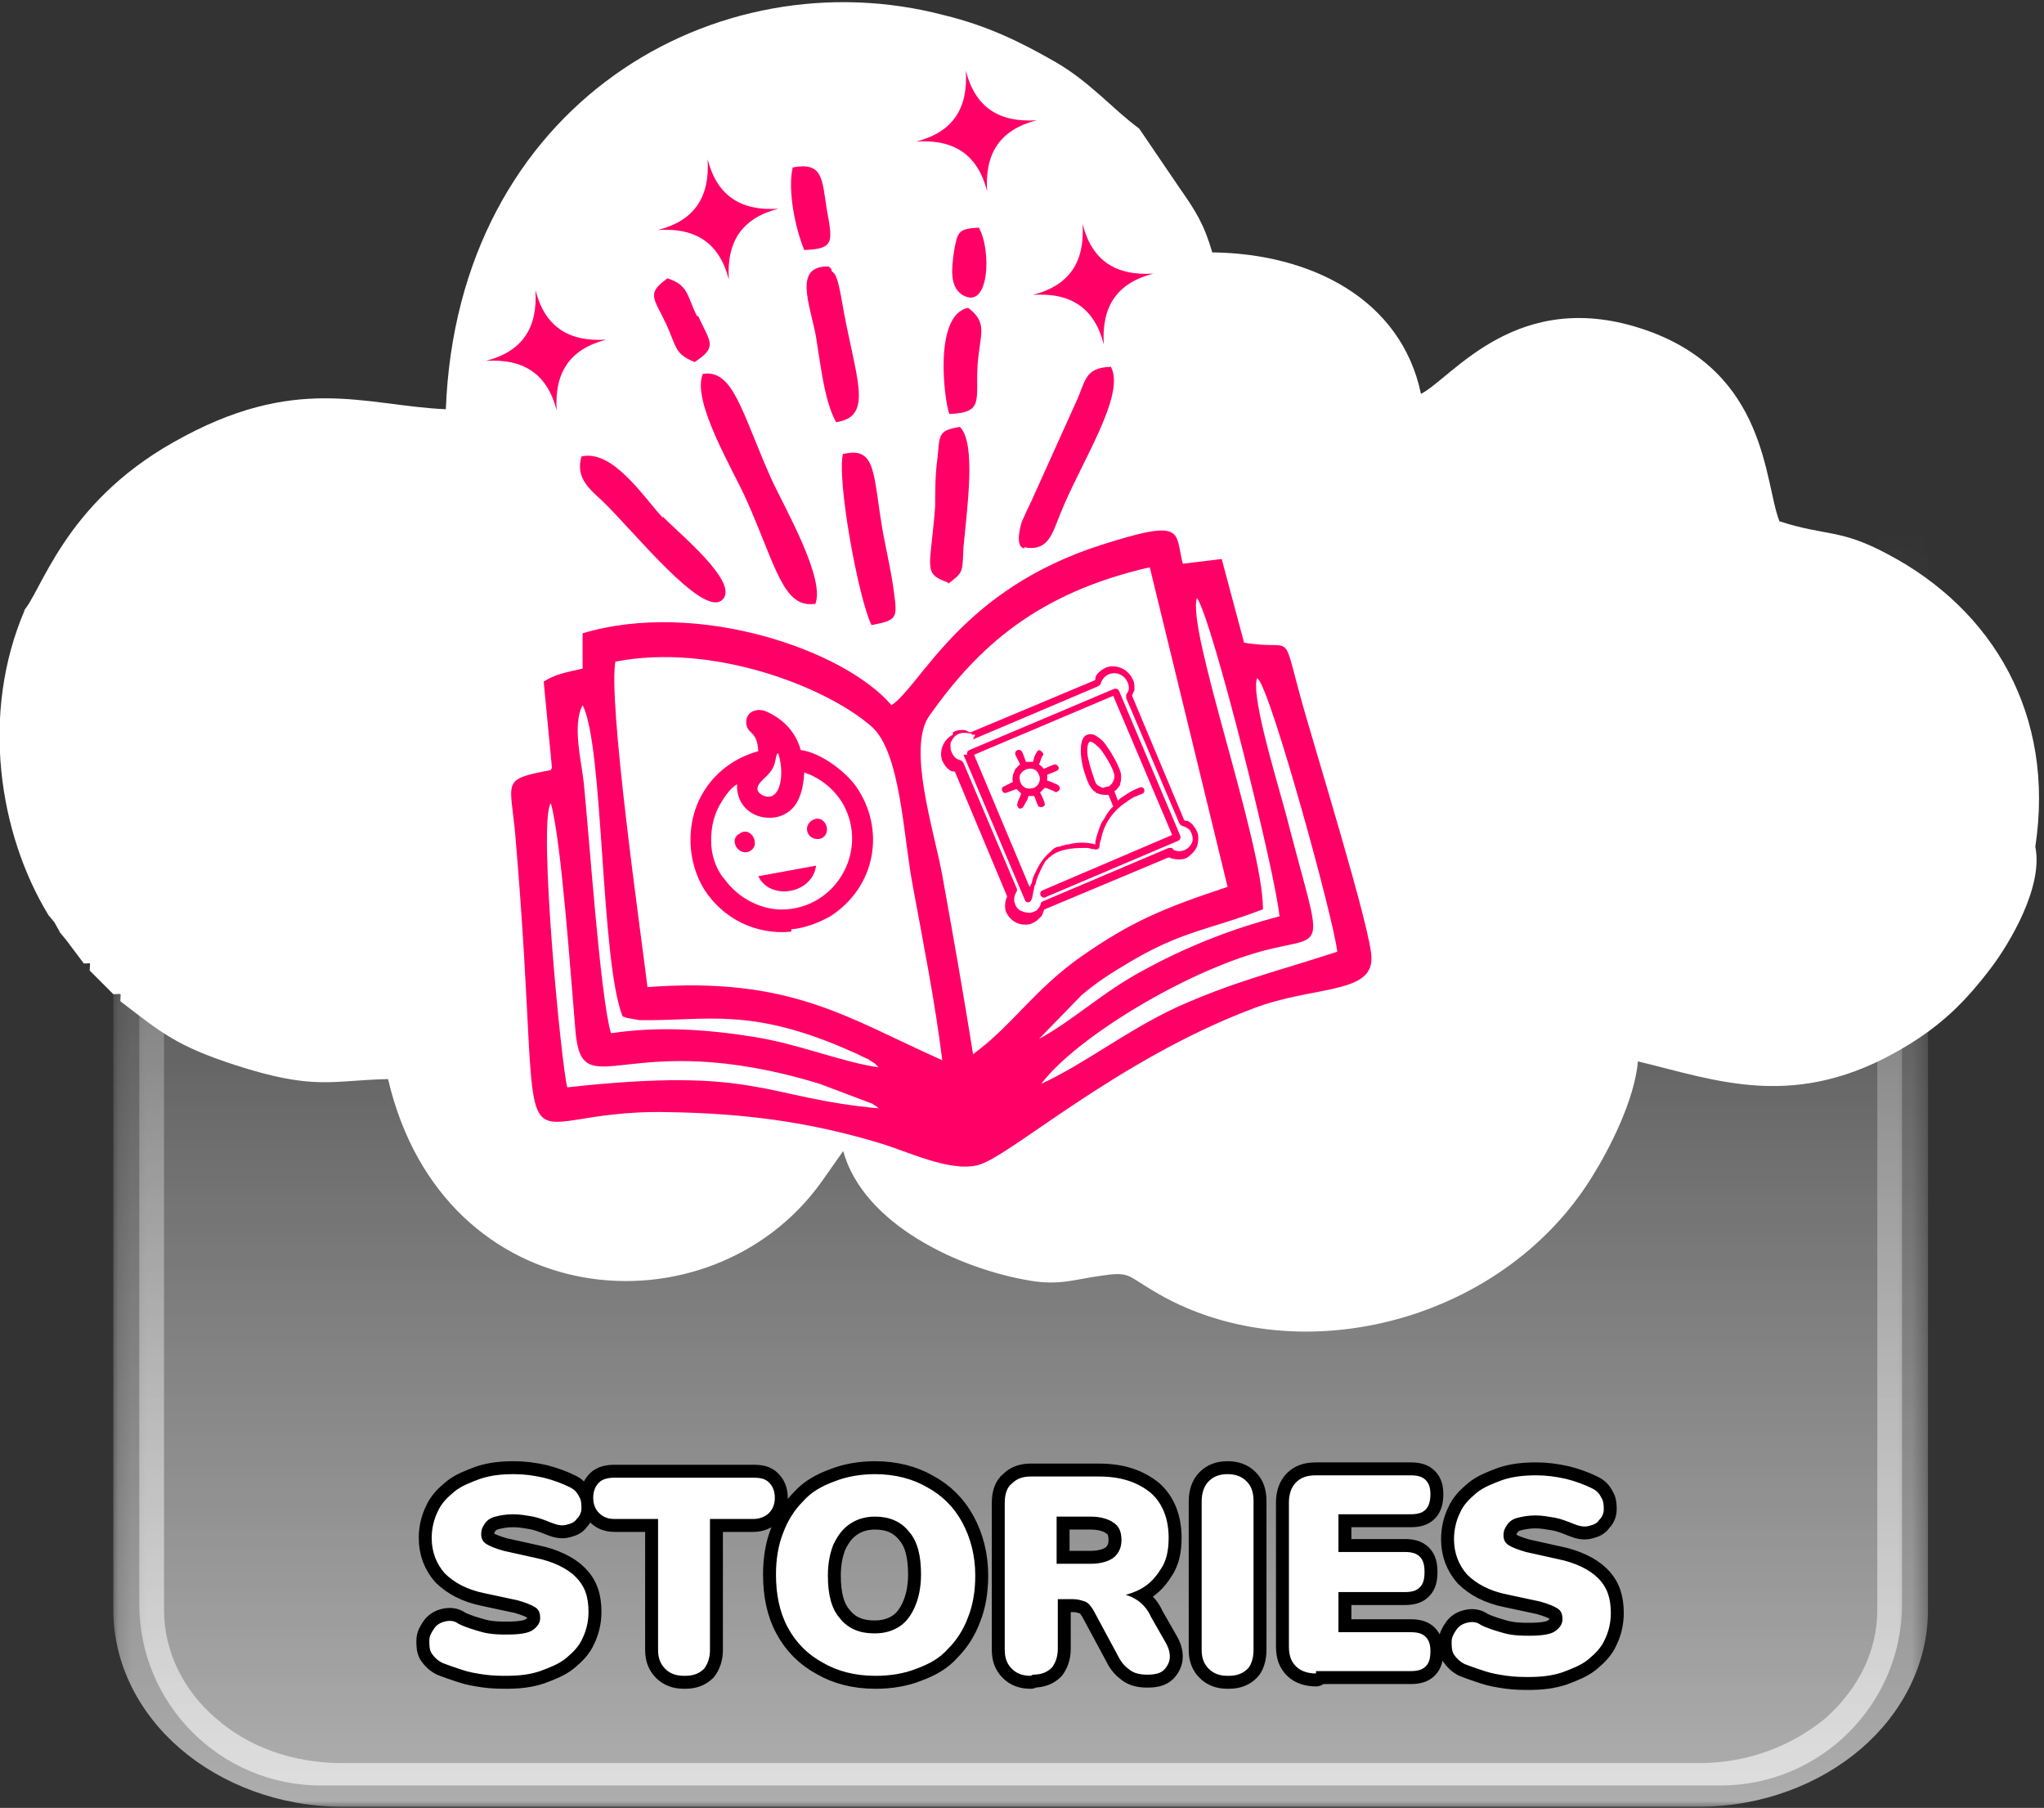 <svg width="147" height="130" viewBox="0 0 147 130" fill="none" xmlns="http://www.w3.org/2000/svg">
<rect x="0" y="0" width="147" height="130" fill="#333333" stroke="none"/>
<mask id="mask0_3289_515" style="mask-type:luminance" maskUnits="userSpaceOnUse" x="9" y="13" width="129" height="117">
<path fill-rule="evenodd" clip-rule="evenodd" d="M9.252 13.992H137.471V129.067H9.252V13.992Z" fill="url(#paint0_linear_3289_515)"/>
</mask>
<g mask="url(#mask0_3289_515)">
<path fill-rule="evenodd" clip-rule="evenodd" d="M23.074 14.755H123.733C130.941 14.755 136.792 20.607 136.792 27.815V115.329C136.792 122.538 130.941 128.389 123.733 128.389H23.074C15.866 128.389 10.015 122.538 10.015 115.329V27.815C10.015 20.607 15.866 14.755 23.074 14.755Z" fill="white"/>
</g>
<mask id="mask1_3289_515" style="mask-type:luminance" maskUnits="userSpaceOnUse" x="8" y="13" width="131" height="117">
<path fill-rule="evenodd" clip-rule="evenodd" d="M8.149 13.144H138.658V130H8.149V13.144Z" fill="url(#paint1_linear_3289_515)"/>
</mask>
<g mask="url(#mask1_3289_515)">
<path d="M24.601 13.144H122.207C126.701 13.144 130.856 14.755 133.824 17.299L133.909 17.384C136.792 19.928 138.658 23.49 138.658 27.306V115.753C138.658 119.654 136.792 123.216 133.824 125.76C130.856 128.304 126.701 129.915 122.207 129.915H24.601C20.106 129.915 15.951 128.304 12.983 125.76C10.015 123.216 8.149 119.654 8.149 115.753V27.306C8.149 23.405 10.015 19.843 12.983 17.299C15.951 14.755 20.106 13.144 24.601 13.144ZM122.207 16.282H24.601C21.039 16.282 17.901 17.554 15.527 19.504C13.237 21.54 11.796 24.253 11.796 27.306V115.753C11.796 118.806 13.237 121.605 15.527 123.555C17.817 125.59 21.039 126.778 24.601 126.778H122.207C125.768 126.778 128.906 125.506 131.28 123.555C133.57 121.52 135.012 118.806 135.012 115.753V27.306C135.012 24.338 133.57 21.54 131.365 19.589L131.28 19.504C128.991 17.469 125.768 16.282 122.207 16.282Z" fill="white"/>
</g>
<path d="M36.558 120.502C36.049 120.502 35.455 120.502 34.862 120.418C34.268 120.333 33.759 120.248 33.25 120.078C32.742 119.909 32.233 119.739 31.809 119.57C31.47 119.4 31.215 119.146 31.046 118.891C30.876 118.637 30.876 118.297 30.876 117.958C30.876 117.619 31.046 117.365 31.215 117.11C31.385 116.856 31.639 116.686 31.978 116.601C32.318 116.517 32.657 116.517 32.996 116.771C33.505 117.025 34.098 117.195 34.692 117.365C35.37 117.534 35.964 117.534 36.473 117.534C37.321 117.534 37.999 117.449 38.339 117.195C38.678 116.941 38.847 116.686 38.847 116.347C38.847 116.008 38.763 115.753 38.508 115.584C38.254 115.414 37.83 115.245 37.236 115.075L34.862 114.566C33.59 114.312 32.657 113.803 31.978 113.125C31.385 112.446 31.046 111.598 31.046 110.581C31.046 109.902 31.215 109.224 31.47 108.715C31.724 108.121 32.148 107.697 32.657 107.273C33.166 106.849 33.844 106.595 34.522 106.341C35.286 106.086 36.049 106.001 36.982 106.001C37.66 106.001 38.339 106.086 39.102 106.256C39.78 106.425 40.459 106.68 40.967 106.934C41.306 107.104 41.476 107.273 41.646 107.613C41.815 107.867 41.815 108.206 41.815 108.461C41.815 108.8 41.646 109.054 41.476 109.224C41.306 109.478 41.052 109.563 40.713 109.648C40.374 109.733 40.035 109.648 39.611 109.478C39.187 109.309 38.763 109.139 38.339 109.054C37.83 108.969 37.406 108.885 36.897 108.885C36.388 108.885 35.964 108.969 35.625 109.054C35.286 109.139 35.031 109.309 34.862 109.563C34.692 109.817 34.607 109.987 34.607 110.326C34.607 110.581 34.692 110.835 34.946 111.005C35.201 111.174 35.625 111.344 36.218 111.513L38.508 112.022C39.78 112.277 40.798 112.785 41.391 113.379C42.07 114.057 42.324 114.821 42.324 115.923C42.324 116.601 42.154 117.28 41.9 117.789C41.646 118.382 41.222 118.806 40.713 119.23C40.204 119.654 39.526 119.909 38.847 120.163C38.084 120.418 37.321 120.502 36.388 120.502H36.558ZM49.193 120.502C48.599 120.502 48.175 120.333 47.836 119.994C47.497 119.654 47.327 119.23 47.327 118.637V109.224H44.19C43.681 109.224 43.342 109.054 43.087 108.8C42.833 108.545 42.663 108.206 42.663 107.697C42.663 107.189 42.833 106.849 43.087 106.595C43.342 106.341 43.766 106.256 44.19 106.256H54.196C54.705 106.256 55.044 106.341 55.299 106.595C55.553 106.849 55.723 107.189 55.723 107.697C55.723 108.206 55.553 108.545 55.299 108.8C55.044 109.054 54.62 109.224 54.196 109.224H51.059V118.637C51.059 119.23 50.889 119.654 50.635 119.994C50.295 120.333 49.871 120.502 49.278 120.502H49.193ZM62.931 120.502C61.489 120.502 60.217 120.163 59.2 119.57C58.097 118.976 57.249 118.128 56.656 117.025C56.062 115.923 55.807 114.651 55.807 113.209C55.807 112.107 55.977 111.089 56.316 110.241C56.656 109.309 57.164 108.545 57.758 107.952C58.352 107.273 59.115 106.849 60.047 106.51C60.895 106.171 61.913 106.001 62.931 106.001C64.372 106.001 65.644 106.341 66.662 106.934C67.764 107.528 68.612 108.376 69.206 109.478C69.8 110.581 70.139 111.853 70.139 113.294C70.139 114.397 69.969 115.414 69.63 116.262C69.291 117.195 68.782 117.958 68.188 118.552C67.595 119.23 66.832 119.654 65.899 119.994C65.051 120.333 64.033 120.502 63.016 120.502H62.931ZM62.931 117.449C63.609 117.449 64.203 117.28 64.712 116.941C65.22 116.601 65.56 116.093 65.814 115.499C66.068 114.905 66.238 114.142 66.238 113.209C66.238 111.853 65.984 110.835 65.39 110.157C64.796 109.393 63.948 109.054 62.931 109.054C62.252 109.054 61.659 109.224 61.15 109.563C60.641 109.902 60.302 110.326 59.963 111.005C59.708 111.598 59.539 112.361 59.539 113.294C59.539 114.651 59.793 115.669 60.387 116.347C60.98 117.11 61.828 117.449 62.846 117.449H62.931ZM74.124 120.502C73.531 120.502 73.107 120.333 72.768 119.994C72.428 119.654 72.259 119.23 72.259 118.637V108.037C72.259 107.443 72.428 106.934 72.768 106.68C73.107 106.341 73.531 106.171 74.124 106.171H79.043C80.654 106.171 81.841 106.595 82.774 107.358C83.622 108.121 84.046 109.224 84.046 110.581C84.046 111.513 83.877 112.277 83.453 112.87C83.029 113.549 82.52 114.057 81.757 114.397C80.993 114.736 80.145 114.905 79.043 114.905L79.213 114.566H80.145C80.739 114.566 81.248 114.736 81.672 114.99C82.096 115.245 82.52 115.669 82.774 116.262L83.792 118.043C84.046 118.467 84.131 118.806 84.131 119.146C84.131 119.485 83.961 119.824 83.707 120.078C83.453 120.333 83.029 120.418 82.52 120.418C82.011 120.418 81.587 120.333 81.248 120.078C80.909 119.824 80.654 119.57 80.4 119.061L78.619 115.753C78.449 115.499 78.28 115.245 78.025 115.16C77.771 115.075 77.517 114.99 77.177 114.99H76.075V118.552C76.075 119.146 75.905 119.57 75.651 119.909C75.312 120.248 74.888 120.418 74.294 120.418L74.124 120.502ZM75.99 112.446H78.449C79.128 112.446 79.721 112.277 80.061 112.022C80.4 111.768 80.654 111.344 80.654 110.75C80.654 110.157 80.485 109.733 80.061 109.478C79.721 109.224 79.128 109.054 78.449 109.054H75.99V112.446ZM88.286 120.502C87.693 120.502 87.269 120.333 86.93 119.994C86.59 119.654 86.421 119.23 86.421 118.637V107.952C86.421 107.358 86.59 106.849 86.93 106.51C87.269 106.171 87.693 106.001 88.286 106.001C88.88 106.001 89.304 106.171 89.643 106.51C89.982 106.849 90.152 107.273 90.152 107.952V118.637C90.152 119.23 89.982 119.739 89.728 119.994C89.389 120.333 88.965 120.502 88.371 120.502H88.286ZM94.646 120.333C94.053 120.333 93.544 120.163 93.205 119.824C92.865 119.485 92.696 119.061 92.696 118.382V108.037C92.696 107.443 92.865 106.934 93.205 106.595C93.544 106.256 93.968 106.086 94.646 106.086H101.43C101.939 106.086 102.278 106.171 102.533 106.425C102.787 106.68 102.872 107.019 102.872 107.443C102.872 107.867 102.787 108.291 102.533 108.545C102.278 108.8 101.939 108.885 101.43 108.885H96.258V111.598H101.006C101.515 111.598 101.854 111.683 102.109 111.937C102.363 112.192 102.448 112.531 102.448 113.04C102.448 113.549 102.363 113.888 102.109 114.142C101.854 114.397 101.515 114.481 101.006 114.481H96.258V117.365H101.43C101.939 117.365 102.278 117.449 102.533 117.704C102.787 117.958 102.872 118.297 102.872 118.722C102.872 119.23 102.787 119.57 102.533 119.824C102.278 120.078 101.939 120.163 101.43 120.163H94.646V120.333ZM110.08 120.587C109.571 120.587 108.978 120.587 108.384 120.502C107.791 120.418 107.282 120.333 106.773 120.163C106.264 119.994 105.755 119.824 105.331 119.654C104.992 119.485 104.738 119.23 104.568 118.976C104.398 118.721 104.398 118.382 104.398 118.043C104.398 117.704 104.568 117.449 104.738 117.195C104.907 116.941 105.162 116.771 105.501 116.686C105.84 116.601 106.179 116.601 106.519 116.856C107.027 117.11 107.621 117.28 108.215 117.449C108.893 117.619 109.487 117.619 109.995 117.619C110.843 117.619 111.522 117.534 111.861 117.28C112.2 117.025 112.37 116.771 112.37 116.432C112.37 116.093 112.285 115.838 112.031 115.669C111.776 115.499 111.352 115.329 110.759 115.16L108.384 114.651C107.112 114.397 106.179 113.888 105.501 113.209C104.907 112.531 104.568 111.683 104.568 110.665C104.568 109.987 104.738 109.309 104.992 108.8C105.246 108.206 105.671 107.782 106.179 107.358C106.688 106.934 107.367 106.68 108.045 106.425C108.808 106.171 109.571 106.086 110.504 106.086C111.183 106.086 111.861 106.171 112.624 106.341C113.303 106.51 113.981 106.765 114.49 107.019C114.829 107.189 114.999 107.358 115.168 107.697C115.338 107.952 115.338 108.291 115.338 108.545C115.338 108.885 115.168 109.139 114.999 109.309C114.829 109.563 114.575 109.648 114.235 109.733C113.896 109.817 113.557 109.733 113.133 109.563C112.709 109.393 112.285 109.224 111.861 109.139C111.352 109.054 110.928 108.969 110.419 108.969C109.911 108.969 109.487 109.054 109.147 109.139C108.808 109.224 108.554 109.393 108.384 109.648C108.215 109.902 108.13 110.072 108.13 110.411C108.13 110.665 108.215 110.92 108.469 111.089C108.723 111.259 109.147 111.429 109.741 111.598L112.031 112.107C113.303 112.361 114.32 112.87 114.914 113.464C115.592 114.142 115.847 114.905 115.847 116.008C115.847 116.686 115.677 117.365 115.423 117.873C115.168 118.467 114.744 118.891 114.235 119.315C113.727 119.739 113.048 119.994 112.37 120.248C111.607 120.502 110.843 120.587 109.911 120.587H110.08Z" stroke="black" stroke-width="1.861" stroke-miterlimit="2.613" stroke-linecap="round" stroke-linejoin="round"/>
<path d="M36.558 120.502C36.049 120.502 35.455 120.502 34.862 120.418C34.268 120.333 33.759 120.248 33.25 120.078C32.742 119.909 32.233 119.739 31.809 119.57C31.47 119.4 31.215 119.146 31.046 118.891C30.876 118.637 30.876 118.297 30.876 117.958C30.876 117.619 31.046 117.365 31.215 117.11C31.385 116.856 31.639 116.686 31.978 116.601C32.318 116.517 32.657 116.517 32.996 116.771C33.505 117.025 34.098 117.195 34.692 117.365C35.37 117.534 35.964 117.534 36.473 117.534C37.321 117.534 37.999 117.449 38.339 117.195C38.678 116.941 38.847 116.686 38.847 116.347C38.847 116.008 38.763 115.753 38.508 115.584C38.254 115.414 37.83 115.245 37.236 115.075L34.862 114.566C33.59 114.312 32.657 113.803 31.978 113.125C31.385 112.446 31.046 111.598 31.046 110.581C31.046 109.902 31.215 109.224 31.47 108.715C31.724 108.121 32.148 107.697 32.657 107.273C33.166 106.849 33.844 106.595 34.522 106.341C35.286 106.086 36.049 106.001 36.982 106.001C37.66 106.001 38.339 106.086 39.102 106.256C39.78 106.425 40.459 106.68 40.967 106.934C41.306 107.104 41.476 107.273 41.646 107.613C41.815 107.867 41.815 108.206 41.815 108.461C41.815 108.8 41.646 109.054 41.476 109.224C41.306 109.478 41.052 109.563 40.713 109.648C40.374 109.733 40.035 109.648 39.611 109.478C39.187 109.309 38.763 109.139 38.339 109.054C37.83 108.969 37.406 108.885 36.897 108.885C36.388 108.885 35.964 108.969 35.625 109.054C35.286 109.139 35.031 109.309 34.862 109.563C34.692 109.817 34.607 109.987 34.607 110.326C34.607 110.581 34.692 110.835 34.946 111.005C35.201 111.174 35.625 111.344 36.218 111.513L38.508 112.022C39.78 112.277 40.798 112.785 41.391 113.379C42.07 114.057 42.324 114.821 42.324 115.923C42.324 116.601 42.154 117.28 41.9 117.789C41.646 118.382 41.222 118.806 40.713 119.23C40.204 119.654 39.526 119.909 38.847 120.163C38.084 120.418 37.321 120.502 36.388 120.502H36.558ZM49.193 120.502C48.599 120.502 48.175 120.333 47.836 119.994C47.497 119.654 47.327 119.23 47.327 118.637V109.224H44.19C43.681 109.224 43.342 109.054 43.087 108.8C42.833 108.545 42.663 108.206 42.663 107.697C42.663 107.189 42.833 106.849 43.087 106.595C43.342 106.341 43.766 106.256 44.19 106.256H54.196C54.705 106.256 55.044 106.341 55.299 106.595C55.553 106.849 55.723 107.189 55.723 107.697C55.723 108.206 55.553 108.545 55.299 108.8C55.044 109.054 54.62 109.224 54.196 109.224H51.059V118.637C51.059 119.23 50.889 119.654 50.635 119.994C50.295 120.333 49.871 120.502 49.278 120.502H49.193ZM62.931 120.502C61.489 120.502 60.217 120.163 59.2 119.57C58.097 118.976 57.249 118.128 56.656 117.025C56.062 115.923 55.807 114.651 55.807 113.209C55.807 112.107 55.977 111.089 56.316 110.241C56.656 109.309 57.164 108.545 57.758 107.952C58.352 107.273 59.115 106.849 60.047 106.51C60.895 106.171 61.913 106.001 62.931 106.001C64.372 106.001 65.644 106.341 66.662 106.934C67.764 107.528 68.612 108.376 69.206 109.478C69.8 110.581 70.139 111.853 70.139 113.294C70.139 114.397 69.969 115.414 69.63 116.262C69.291 117.195 68.782 117.958 68.188 118.552C67.595 119.23 66.832 119.654 65.899 119.994C65.051 120.333 64.033 120.502 63.016 120.502H62.931ZM62.931 117.449C63.609 117.449 64.203 117.28 64.712 116.941C65.22 116.601 65.56 116.093 65.814 115.499C66.068 114.905 66.238 114.142 66.238 113.209C66.238 111.853 65.984 110.835 65.39 110.157C64.796 109.393 63.948 109.054 62.931 109.054C62.252 109.054 61.659 109.224 61.15 109.563C60.641 109.902 60.302 110.326 59.963 111.005C59.708 111.598 59.539 112.361 59.539 113.294C59.539 114.651 59.793 115.669 60.387 116.347C60.98 117.11 61.828 117.449 62.846 117.449H62.931ZM74.124 120.502C73.531 120.502 73.107 120.333 72.768 119.994C72.428 119.654 72.259 119.23 72.259 118.637V108.037C72.259 107.443 72.428 106.934 72.768 106.68C73.107 106.341 73.531 106.171 74.124 106.171H79.043C80.654 106.171 81.841 106.595 82.774 107.358C83.622 108.121 84.046 109.224 84.046 110.581C84.046 111.513 83.877 112.277 83.453 112.87C83.029 113.549 82.52 114.057 81.757 114.397C80.993 114.736 80.145 114.905 79.043 114.905L79.213 114.566H80.145C80.739 114.566 81.248 114.736 81.672 114.99C82.096 115.245 82.52 115.669 82.774 116.262L83.792 118.043C84.046 118.467 84.131 118.806 84.131 119.146C84.131 119.485 83.961 119.824 83.707 120.078C83.453 120.333 83.029 120.418 82.52 120.418C82.011 120.418 81.587 120.333 81.248 120.078C80.909 119.824 80.654 119.57 80.4 119.061L78.619 115.753C78.449 115.499 78.28 115.245 78.025 115.16C77.771 115.075 77.517 114.99 77.177 114.99H76.075V118.552C76.075 119.146 75.905 119.57 75.651 119.909C75.312 120.248 74.888 120.418 74.294 120.418L74.124 120.502ZM75.99 112.446H78.449C79.128 112.446 79.721 112.277 80.061 112.022C80.4 111.768 80.654 111.344 80.654 110.75C80.654 110.157 80.485 109.733 80.061 109.478C79.721 109.224 79.128 109.054 78.449 109.054H75.99V112.446ZM88.286 120.502C87.693 120.502 87.269 120.333 86.93 119.994C86.59 119.654 86.421 119.23 86.421 118.637V107.952C86.421 107.358 86.59 106.849 86.93 106.51C87.269 106.171 87.693 106.001 88.286 106.001C88.88 106.001 89.304 106.171 89.643 106.51C89.982 106.849 90.152 107.273 90.152 107.952V118.637C90.152 119.23 89.982 119.739 89.728 119.994C89.389 120.333 88.965 120.502 88.371 120.502H88.286ZM94.646 120.333C94.053 120.333 93.544 120.163 93.205 119.824C92.865 119.485 92.696 119.061 92.696 118.382V108.037C92.696 107.443 92.865 106.934 93.205 106.595C93.544 106.256 93.968 106.086 94.646 106.086H101.43C101.939 106.086 102.278 106.171 102.533 106.425C102.787 106.68 102.872 107.019 102.872 107.443C102.872 107.867 102.787 108.291 102.533 108.545C102.278 108.8 101.939 108.885 101.43 108.885H96.258V111.598H101.006C101.515 111.598 101.854 111.683 102.109 111.937C102.363 112.192 102.448 112.531 102.448 113.04C102.448 113.549 102.363 113.888 102.109 114.142C101.854 114.397 101.515 114.481 101.006 114.481H96.258V117.365H101.43C101.939 117.365 102.278 117.449 102.533 117.704C102.787 117.958 102.872 118.297 102.872 118.722C102.872 119.23 102.787 119.57 102.533 119.824C102.278 120.078 101.939 120.163 101.43 120.163H94.646V120.333ZM110.08 120.587C109.571 120.587 108.978 120.587 108.384 120.502C107.791 120.418 107.282 120.333 106.773 120.163C106.264 119.994 105.755 119.824 105.331 119.654C104.992 119.485 104.738 119.23 104.568 118.976C104.398 118.721 104.398 118.382 104.398 118.043C104.398 117.704 104.568 117.449 104.738 117.195C104.907 116.941 105.162 116.771 105.501 116.686C105.84 116.601 106.179 116.601 106.519 116.856C107.027 117.11 107.621 117.28 108.215 117.449C108.893 117.619 109.487 117.619 109.995 117.619C110.843 117.619 111.522 117.534 111.861 117.28C112.2 117.025 112.37 116.771 112.37 116.432C112.37 116.093 112.285 115.838 112.031 115.669C111.776 115.499 111.352 115.329 110.759 115.16L108.384 114.651C107.112 114.397 106.179 113.888 105.501 113.209C104.907 112.531 104.568 111.683 104.568 110.665C104.568 109.987 104.738 109.309 104.992 108.8C105.246 108.206 105.671 107.782 106.179 107.358C106.688 106.934 107.367 106.68 108.045 106.425C108.808 106.171 109.571 106.086 110.504 106.086C111.183 106.086 111.861 106.171 112.624 106.341C113.303 106.51 113.981 106.765 114.49 107.019C114.829 107.189 114.999 107.358 115.168 107.697C115.338 107.952 115.338 108.291 115.338 108.545C115.338 108.885 115.168 109.139 114.999 109.309C114.829 109.563 114.575 109.648 114.235 109.733C113.896 109.817 113.557 109.733 113.133 109.563C112.709 109.393 112.285 109.224 111.861 109.139C111.352 109.054 110.928 108.969 110.419 108.969C109.911 108.969 109.487 109.054 109.147 109.139C108.808 109.224 108.554 109.393 108.384 109.648C108.215 109.902 108.13 110.072 108.13 110.411C108.13 110.665 108.215 110.92 108.469 111.089C108.723 111.259 109.147 111.429 109.741 111.598L112.031 112.107C113.303 112.361 114.32 112.87 114.914 113.464C115.592 114.142 115.847 114.905 115.847 116.008C115.847 116.686 115.677 117.365 115.423 117.873C115.168 118.467 114.744 118.891 114.235 119.315C113.727 119.739 113.048 119.994 112.37 120.248C111.607 120.502 110.843 120.587 109.911 120.587H110.08Z" fill="white"/>
<path fill-rule="evenodd" clip-rule="evenodd" d="M1.789 43.842C-1.433 51.305 -0.076 59.954 3.485 65.806L3.909 66.314L4.333 67.078L4.757 67.587L6.029 69.282C6.623 69.282 6.453 69.113 6.453 69.791L8.149 71.487C8.828 71.487 8.658 71.318 8.658 71.996C11.626 74.286 12.729 75.219 16.884 76.575C22.65 78.441 23.837 77.678 27.908 77.593C31.893 94.638 51.059 96.08 59.03 85.055L60.641 82.766C62.083 88.023 68.952 91.246 74.124 92.094C76.16 92.433 77.262 92.009 79.043 91.755C81.248 91.416 80.993 91.67 82.859 92.772C92.865 98.878 107.875 95.316 114.49 84.632C115.762 82.596 117.543 79.119 117.797 76.321C123.479 77.678 129.16 79.967 136.962 75.303C139.676 73.692 141.372 71.996 143.237 69.537C144.509 67.841 146.969 63.77 146.375 60.887C147.817 51.389 143.322 43.842 135.775 39.856C132.298 37.991 131.365 38.584 127.973 37.482C126.871 34.684 127.125 26.797 118.391 23.744C109.147 20.522 104.483 27.136 102.194 28.324C100.752 21.455 94.222 18.232 87.184 18.148C86.59 16.112 85.997 15.179 84.809 13.483L81.926 9.243C80.061 7.887 78.365 5.851 75.82 4.41C73.446 3.053 71.072 1.866 67.934 1.102C51.567 -3.222 32.911 7.463 32.063 29.426C26.212 29.172 21.293 26.797 12.474 31.8C4.503 36.295 2.976 42.655 1.62 44.012L1.789 43.842Z" fill="white"/>
<path fill-rule="evenodd" clip-rule="evenodd" d="M69.969 75.727C69.291 71.487 68.528 67.162 67.764 62.922C67.171 59.7 65.22 53.764 66.832 51.474C70.308 46.556 74.548 42.655 82.689 40.789L88.286 63.77C83.707 65.297 81.417 66.23 77.771 68.774C74.379 71.148 72.768 73.777 69.969 75.812V75.727ZM44.274 47.574C51.228 46.217 59.369 49.354 62.676 52.237C64.796 54.103 64.966 60.209 65.644 63.686C66.407 67.841 67.255 72.081 67.764 76.236C60.895 73.183 56.91 70.215 46.564 70.978C46.055 66.823 43.681 50.202 44.274 47.489V47.574ZM63.355 79.713C54.79 78.95 54.62 76.66 40.798 78.187C40.374 76.66 38.678 59.106 39.61 57.75C40.374 60.378 41.052 70.3 41.391 74.201C41.9 79.713 45.038 73.692 58.945 77.932L62.761 79.374C62.846 79.459 63.016 79.543 63.016 79.543C63.1 79.628 63.185 79.713 63.27 79.713H63.355ZM90.491 48.846C91.424 49.778 95.918 66.06 96.173 68.434C91.763 69.876 88.795 70.555 84.64 72.42C80.993 74.116 78.025 76.491 74.888 77.932C77.432 74.54 85.657 69.622 91.254 68.265C95.409 67.247 95.07 68.519 92.696 59.361C92.187 57.241 89.897 50.117 90.406 48.761L90.491 48.846ZM77.771 71.572C78.958 70.555 80.061 69.876 81.502 69.028C85.149 66.908 87.099 66.823 90.83 65.382C90.83 60.548 85.318 45.284 86.081 42.994C87.184 44.521 91.763 62.922 92.017 65.891C88.456 66.823 85.318 68.095 82.35 69.707C79.297 71.318 77.347 73.268 74.718 74.71L77.771 71.572ZM43.935 74.286C43.172 71.657 42.409 60.548 41.985 56.308C41.815 54.697 41.137 52.153 41.9 50.711C43.426 53.594 43.172 69.113 44.783 73.099C44.868 73.099 45.038 73.183 45.038 73.183L45.971 73.353C50.804 73.438 53.942 72.335 61.319 75.643C61.574 75.727 62.167 76.067 62.422 76.151C63.185 76.66 62.761 76.321 63.185 76.745C60.641 76.406 57.419 75.049 54.111 74.54C50.889 74.031 47.412 73.777 44.02 74.286H43.935ZM39.61 55.375C35.964 56.054 36.727 56.138 37.066 60.124C39.356 86.921 35.625 79.713 48.006 79.968C53.433 80.052 58.097 80.646 63.185 82.172C65.22 82.766 68.273 84.292 70.308 83.784C72.513 83.275 80.23 76.236 90.152 72.505C94.392 70.894 98.632 71.487 98.632 68.943C98.717 67.162 94.392 53.34 93.459 49.863C92.187 45.199 93.035 46.81 89.473 46.217L87.862 40.196L85.064 40.535C84.47 38.245 85.318 37.228 79.213 39.178C69.121 42.401 66.323 49.185 64.118 50.711C60.726 46.725 50.126 43.079 41.9 45.538V48.082C40.713 48.337 39.865 48.506 39.102 49.015L39.695 55.206L39.61 55.375Z" fill="#FF0066"/>
<path fill-rule="evenodd" clip-rule="evenodd" d="M58.606 43.503C59.454 41.722 56.401 36.465 55.468 34.429C53.348 29.68 52.755 26.543 50.55 26.882C49.702 28.832 52.755 33.836 53.688 35.956C55.807 40.705 56.316 43.757 58.606 43.418V43.503ZM47.667 37.228C46.31 35.786 44.105 32.309 41.815 32.818C41.391 34.344 42.324 35.108 43.342 36.041C45.547 38.16 50.465 44.351 51.907 43.164C53.348 41.977 48.684 38.245 47.667 37.143V37.228ZM73.616 39.348C75.397 39.687 75.651 38.415 76.245 36.973C77.686 33.327 80.993 28.408 79.891 26.373C77.941 26.458 78.11 27.391 77.347 29.002L74.209 35.956C74.04 36.295 73.446 37.567 73.446 37.652C72.937 39.517 73.701 39.433 73.701 39.433L73.616 39.348ZM60.641 32.564C60.132 34.344 61.744 43.079 62.676 44.945C64.542 44.605 64.542 44.436 64.288 42.57C64.118 41.213 63.779 39.772 63.524 38.415C62.761 34.175 63.1 32.055 60.641 32.648V32.564ZM59.623 19.165C56.995 19.08 58.267 21.879 58.691 24.253C59.03 26.288 59.284 28.832 60.132 30.359C62.931 29.935 61.489 27.136 60.556 21.709C60.132 19.165 59.878 19.759 59.793 19.419C59.793 19.25 59.623 19.25 59.623 19.165ZM68.188 41.977C69.291 41.129 69.206 41.213 69.291 39.348C69.545 36.549 70.224 31.885 69.036 30.698C67.425 30.952 67.595 31.292 67.425 32.903C67.256 34.09 67.256 35.277 67.256 36.38C66.916 40.959 66.323 41.213 68.188 41.892V41.977ZM68.273 29.765C70.817 29.68 70.139 28.748 70.308 26.204C70.478 23.999 71.072 23.236 69.63 22.133C67.086 22.642 67.934 28.917 68.273 29.765ZM50.126 22.727C49.363 21.2 49.532 20.522 48.006 20.013C46.479 21.116 46.988 21.37 47.921 23.32C48.684 25.016 48.515 25.44 49.956 26.034C51.652 24.932 51.059 24.592 50.211 22.727H50.126ZM56.995 12.127C56.656 13.653 57.164 16.367 57.843 17.978C60.047 17.893 59.878 17.384 59.454 15.01C59.115 12.89 59.2 11.618 56.995 12.042V12.127ZM70.393 16.367C68.867 16.451 68.867 16.706 68.612 18.063C68.443 19.25 68.273 20.607 69.206 21.2C71.156 22.387 71.326 17.978 70.393 16.367ZM55.977 54.188C56.486 55.799 56.062 57.834 54.79 57.156C53.942 56.647 55.044 55.969 55.214 55.714C55.807 55.121 55.723 54.612 55.892 54.188H55.977ZM51.991 63.092C51.483 62.414 51.143 61.481 51.143 60.463C51.143 59.53 51.313 58.767 51.652 58.089C51.907 57.58 52.5 56.647 53.009 56.393C52.924 58.004 54.281 59.022 55.807 58.767C57.419 58.428 57.758 56.902 57.843 55.545C58.86 55.884 59.963 56.647 60.641 57.834C62.422 61.057 60.302 65.043 56.656 65.382C54.875 65.551 53.094 64.618 52.076 63.177L51.991 63.092ZM56.91 66.823C57.928 66.739 58.945 66.314 59.708 65.891C63.016 63.77 63.694 59.615 61.574 56.562C60.726 55.375 58.945 54.103 57.588 53.934C57.164 52.407 56.062 51.559 55.044 51.135C54.366 50.881 53.518 51.22 53.688 52.153C53.857 52.831 54.451 52.577 54.535 54.018C51.737 54.782 49.956 57.071 49.702 59.615C49.532 61.142 49.871 62.668 50.635 63.94C51.991 66.06 54.366 67.247 56.91 66.993V66.823Z" fill="#FF0066"/>
<path fill-rule="evenodd" clip-rule="evenodd" d="M54.535 63.007C55.383 64.788 58.436 64.279 58.691 62.244L54.535 63.007ZM53.179 59.954C53.179 59.954 52.924 60.039 52.84 60.378C52.755 60.972 53.433 61.566 54.027 61.142C54.705 60.633 53.942 59.361 53.179 59.954ZM58.352 59.022C58.012 59.276 57.928 59.7 58.182 60.039C58.352 60.294 58.86 60.463 59.2 60.209C59.878 59.7 59.2 58.428 58.352 59.022ZM79.637 56.562C79.552 56.562 79.382 56.647 79.382 56.647C79.297 56.647 79.213 56.647 79.128 56.562C78.873 56.478 78.789 56.308 78.704 56.053C78.534 55.545 78.365 55.036 78.28 54.612C78.195 54.358 78.11 53.51 78.365 53.34C78.534 53.255 78.958 53.679 79.128 53.849C79.467 54.273 80.145 55.375 80.145 55.799C80.145 56.138 79.976 56.393 79.721 56.562H79.637ZM69.291 54.273L73.701 64.703C73.785 64.958 74.125 64.958 74.209 64.618C74.294 64.364 74.294 64.11 74.379 63.855C74.379 63.77 74.379 63.686 74.464 63.601L74.549 63.262C74.718 62.838 74.888 62.414 75.142 61.99C75.227 61.905 75.227 61.82 75.312 61.82C75.397 61.735 75.397 61.65 75.481 61.65C76.075 61.057 77.177 60.972 77.856 60.972H78.195C78.365 60.972 78.449 61.057 78.619 61.057H78.704C78.873 61.142 78.789 61.057 78.958 61.057C79.128 60.972 79.043 60.718 79.128 60.548C79.213 60.209 79.297 59.785 79.467 59.446C79.721 58.852 80.145 58.343 80.654 57.919C80.909 57.75 81.418 57.326 81.757 57.241C81.841 57.241 81.841 57.156 81.926 57.156C82.011 57.156 82.096 57.071 82.181 57.071C82.435 56.902 82.266 56.477 81.926 56.647C81.672 56.732 81.333 56.902 81.078 57.071C80.993 57.156 80.485 57.41 80.4 57.58L80.145 56.902C80.23 56.817 80.315 56.817 80.4 56.647C80.485 56.562 80.569 56.477 80.569 56.308C80.654 56.053 80.654 55.714 80.569 55.46C80.315 54.782 79.976 54.188 79.552 53.594C79.382 53.34 79.213 53.17 78.958 53.001C78.534 52.661 78.025 52.746 77.856 53.17C77.601 53.764 77.771 54.782 77.941 55.375C78.11 55.884 78.28 56.562 78.704 56.902C78.704 56.902 78.789 56.902 78.789 56.986C78.958 57.071 79.213 57.156 79.467 57.156H79.721L80.061 58.004C79.891 58.089 79.552 58.598 79.467 58.767C79.467 58.852 79.382 58.852 79.382 58.937C79.213 59.106 79.128 59.361 79.043 59.615C78.958 59.87 78.704 60.548 78.789 60.718C78.11 60.548 77.517 60.548 76.838 60.718C76.669 60.718 76.499 60.802 76.414 60.802C76.329 60.802 76.245 60.887 76.16 60.887H76.075C75.821 60.972 75.821 60.972 75.566 61.226C75.057 61.65 74.718 62.159 74.464 62.753C74.294 63.007 74.294 63.177 74.209 63.431C74.209 63.516 74.209 63.516 74.125 63.601C74.125 63.686 74.125 63.686 74.04 63.77L70.054 54.273L80.061 50.033L84.301 60.039L74.973 64.025C74.633 64.194 74.888 64.618 75.142 64.534L84.725 60.463C84.894 60.378 84.894 60.294 84.894 60.124L80.485 49.694C80.4 49.524 80.315 49.524 80.145 49.524L69.715 53.934C69.545 54.018 69.545 54.103 69.545 54.273H69.291Z" fill="#FF0066"/>
<path fill-rule="evenodd" clip-rule="evenodd" d="M69.969 53.17L78.958 49.354C79.297 49.185 79.043 49.015 79.552 48.591C80.145 48.167 80.993 48.506 81.163 49.269C81.248 49.694 81.078 49.778 80.993 49.948V50.202L84.809 59.191C84.894 59.276 84.894 59.361 84.979 59.361C85.149 59.446 85.318 59.446 85.573 59.7C85.742 59.954 85.827 60.294 85.742 60.548L85.657 60.718C85.403 61.142 84.894 61.311 84.47 61.142C84.47 61.142 84.385 61.142 84.385 61.057C84.385 61.057 84.301 61.057 84.301 60.972H84.046L75.057 64.788C74.803 64.873 74.888 64.958 74.803 65.127C74.718 65.297 74.633 65.382 74.549 65.466C74.379 65.551 74.209 65.636 74.04 65.636C73.785 65.636 73.531 65.551 73.361 65.466C73.107 65.297 73.022 65.127 72.937 64.788C72.937 64.618 72.937 64.449 73.022 64.279C73.107 64.11 73.192 64.025 73.107 63.855L69.291 54.866C69.121 54.527 68.867 54.782 68.528 54.273C68.443 54.103 68.358 53.934 68.358 53.764V53.425C68.443 53.255 68.528 53.086 68.697 52.916C69.036 52.661 69.376 52.661 69.8 52.746C69.884 52.746 69.884 52.746 69.884 52.831H70.139L69.969 53.17ZM68.528 52.661L68.697 52.577C68.867 52.492 69.121 52.492 69.291 52.492C69.376 52.492 69.46 52.492 69.545 52.577C69.63 52.577 69.715 52.661 69.8 52.661L78.704 48.93C78.788 48.93 78.788 48.761 78.788 48.676C78.958 48.337 79.213 48.167 79.552 47.997C80.23 47.743 81.078 48.082 81.417 48.761L81.502 48.93C81.587 49.1 81.587 49.354 81.587 49.524C81.587 49.609 81.587 49.694 81.502 49.778C81.502 49.863 81.417 49.948 81.417 50.033L85.149 58.937C85.149 59.022 85.318 59.022 85.403 59.022C85.742 59.191 85.912 59.446 86.081 59.785C86.251 60.124 86.166 60.633 86.081 60.887C85.912 61.226 85.657 61.481 85.403 61.65L85.233 61.735C84.979 61.82 84.64 61.82 84.301 61.735C84.216 61.735 84.131 61.65 84.046 61.65L75.142 65.382C75.057 65.382 75.057 65.636 74.888 65.891C74.718 66.06 74.549 66.23 74.379 66.314L74.209 66.399C74.04 66.484 73.87 66.484 73.701 66.484C73.107 66.484 72.683 66.145 72.428 65.721L72.344 65.551C72.259 65.297 72.259 64.958 72.344 64.703C72.344 64.618 72.428 64.534 72.428 64.449L68.697 55.545C68.697 55.46 68.528 55.46 68.443 55.46C68.104 55.29 67.934 55.036 67.764 54.697C67.51 54.018 67.849 53.17 68.528 52.831V52.661Z" fill="#FF0066"/>
<path fill-rule="evenodd" clip-rule="evenodd" d="M74.379 56.647C74.124 56.732 73.785 56.732 73.616 56.562C73.361 56.393 73.276 55.969 73.361 55.714C73.616 55.206 74.464 55.036 74.718 55.714C74.888 56.054 74.718 56.478 74.379 56.647ZM73.022 54.273L73.361 54.951L73.022 55.29L72.852 55.714C72.852 55.799 72.768 56.054 72.852 56.223L72.174 56.562C71.92 56.647 72.089 57.156 72.428 56.986L73.107 56.732L73.446 57.071L73.192 57.665C73.192 57.75 73.107 57.834 73.192 58.004C73.276 58.174 73.361 58.174 73.531 58.089C73.616 58.004 73.7 57.834 73.785 57.665C73.87 57.58 73.955 57.326 73.955 57.241H74.379C74.464 57.41 74.633 58.004 74.718 58.004C74.888 58.089 75.142 58.004 75.142 57.834C75.142 57.665 74.888 57.156 74.803 56.986L75.142 56.647C75.227 56.647 75.651 56.817 75.82 56.902C75.905 56.986 75.99 56.986 76.075 56.902C76.244 56.817 76.329 56.562 75.99 56.393C75.82 56.308 75.396 56.138 75.312 56.138V55.714C75.481 55.63 75.99 55.46 76.075 55.375C76.244 55.206 76.075 55.036 75.905 54.951C75.82 54.951 75.227 55.206 75.057 55.29C74.972 55.121 74.803 55.036 74.718 54.951C74.803 54.866 74.888 54.442 74.972 54.358C75.057 54.273 75.057 54.188 74.972 54.103C74.888 54.018 74.803 53.934 74.718 53.934C74.548 54.018 74.464 54.273 74.379 54.442C74.379 54.527 74.294 54.697 74.294 54.782H73.785L73.531 54.103C73.361 53.764 72.937 53.934 73.022 54.273ZM77.856 16.112C78.534 18.741 80.23 19.843 82.944 19.674C80.315 20.352 79.212 22.048 79.382 24.762C78.704 22.133 77.008 21.031 74.294 21.2C76.923 20.522 78.025 18.826 77.856 16.112ZM69.46 5.088C70.139 7.717 71.835 8.819 74.548 8.65C71.919 9.328 70.817 11.024 70.987 13.738C70.308 11.109 68.612 10.007 65.899 10.176C68.528 9.498 69.63 7.802 69.46 5.088ZM50.889 11.448C51.567 14.077 53.263 15.18 55.977 15.01C53.348 15.688 52.246 17.384 52.415 20.098C51.737 17.469 50.041 16.367 47.327 16.536C49.956 15.858 51.059 14.162 50.889 11.448ZM38.508 20.861C39.186 23.49 40.882 24.592 43.596 24.423C40.967 25.101 39.865 26.797 40.034 29.511C39.356 26.882 37.66 25.78 34.946 25.949C37.575 25.271 38.678 23.575 38.508 20.861Z" fill="#FF0066"/>
<defs>
<linearGradient id="paint0_linear_3289_515" x1="72.598" y1="187.241" x2="72.598" y2="39.093" gradientUnits="userSpaceOnUse">
<stop stop-color="white"/>
<stop offset="1" stop-color="white" stop-opacity="0"/>
</linearGradient>
<linearGradient id="paint1_linear_3289_515" x1="72.513" y1="190.378" x2="72.513" y2="38.16" gradientUnits="userSpaceOnUse">
<stop stop-color="white"/>
<stop offset="1" stop-color="white" stop-opacity="0"/>
</linearGradient>
</defs>
</svg>
